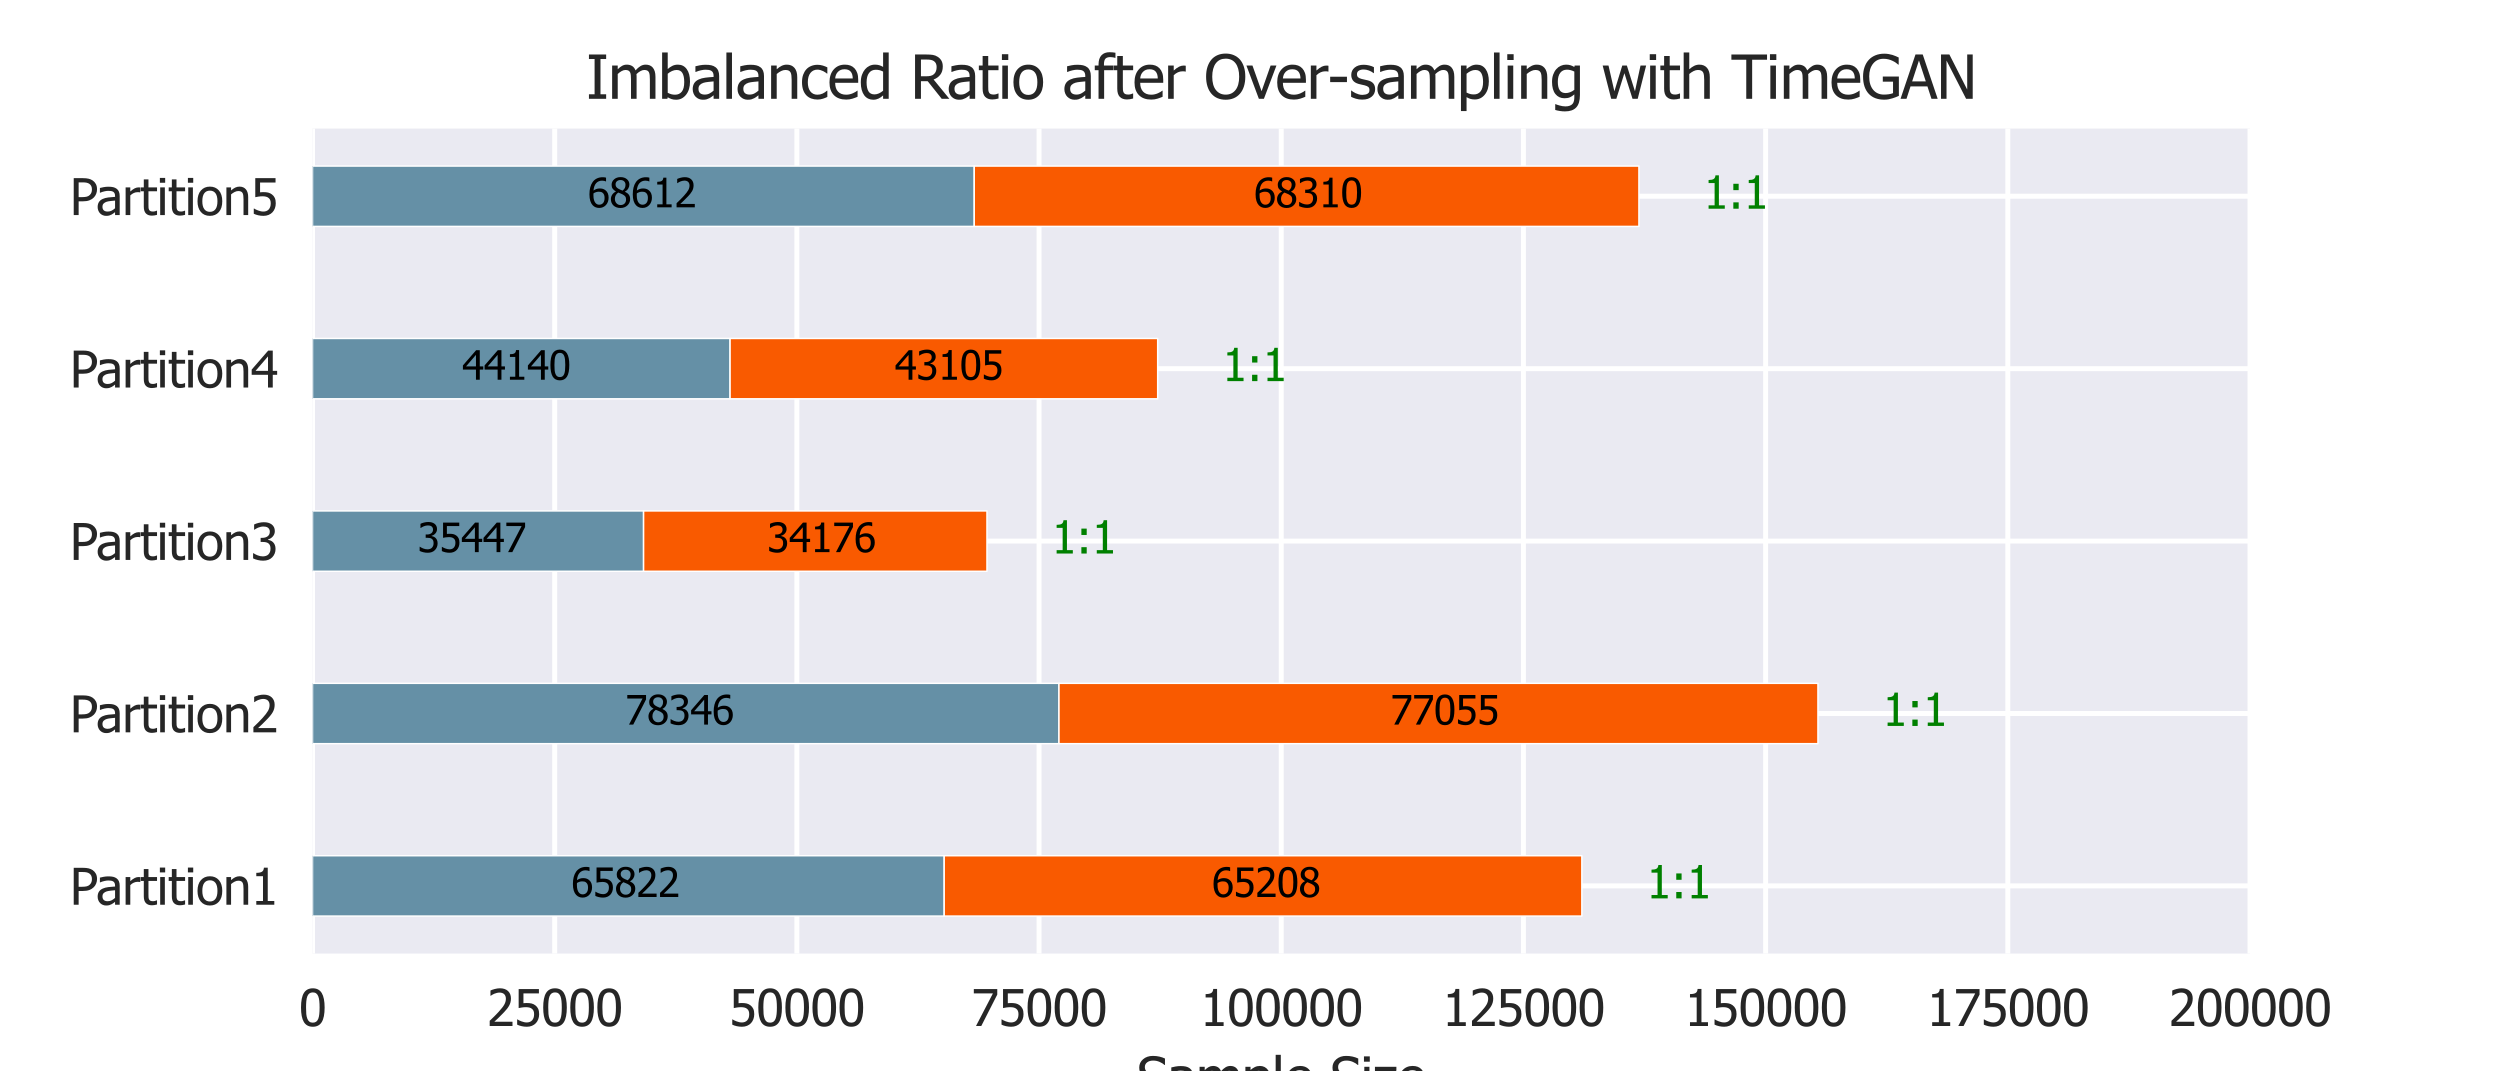 <?xml version="1.0" encoding="utf-8" standalone="no"?>
<!DOCTYPE svg PUBLIC "-//W3C//DTD SVG 1.1//EN"
  "http://www.w3.org/Graphics/SVG/1.1/DTD/svg11.dtd">
<svg xmlns:xlink="http://www.w3.org/1999/xlink" width="504pt" height="216pt" viewBox="0 0 504 216" xmlns="http://www.w3.org/2000/svg" version="1.1">
 <defs>
  <style type="text/css">*{stroke-linejoin: round; stroke-linecap: butt}</style>
 </defs>
 <g id="figure_1">
  <g id="patch_1">
   <path d="M 0 216 
L 504 216 
L 504 0 
L 0 0 
z
" style="fill: #ffffff"/>
  </g>
  <g id="axes_1">
   <g id="patch_2">
    <path d="M 63 192.24 
L 453.6 192.24 
L 453.6 25.92 
L 63 25.92 
z
" style="fill: #eaeaf2"/>
   </g>
   <g id="matplotlib.axis_1">
    <g id="xtick_1">
     <g id="line2d_1">
      <path d="M 63 192.24 
L 63 25.92 
" clip-path="url(#p7efd55608b)" style="fill: none; stroke: #ffffff; stroke-linecap: round"/>
     </g>
     <g id="text_1">
      <!-- 0 -->
      <g style="fill: #262626" transform="translate(60.27 206.838) scale(0.1 -0.1)">
       <defs>
        <path id="Tahoma-30" d="M 3234 2328 
Q 3234 1075 2870 489 
Q 2506 -97 1747 -97 
Q 978 -97 618 500 
Q 259 1097 259 2322 
Q 259 3581 623 4164 
Q 988 4747 1747 4747 
Q 2516 4747 2875 4144 
Q 3234 3541 3234 2328 
z
M 2434 909 
Q 2525 1141 2562 1494 
Q 2600 1847 2600 2328 
Q 2600 2806 2562 3159 
Q 2525 3513 2431 3747 
Q 2338 3984 2173 4107 
Q 2009 4231 1747 4231 
Q 1488 4231 1320 4107 
Q 1153 3984 1056 3741 
Q 963 3503 928 3140 
Q 894 2778 894 2322 
Q 894 1834 923 1506 
Q 953 1178 1053 919 
Q 1144 678 1311 548 
Q 1478 419 1747 419 
Q 2006 419 2173 542 
Q 2341 666 2434 909 
z
" transform="scale(0.016)"/>
       </defs>
       <use xlink:href="#Tahoma-30"/>
      </g>
     </g>
    </g>
    <g id="xtick_2">
     <g id="line2d_2">
      <path d="M 111.825 192.24 
L 111.825 25.92 
" clip-path="url(#p7efd55608b)" style="fill: none; stroke: #ffffff; stroke-linecap: round"/>
     </g>
     <g id="text_2">
      <!-- 25000 -->
      <g style="fill: #262626" transform="translate(98.177 206.838) scale(0.1 -0.1)">
       <defs>
        <path id="Tahoma-32" d="M 3213 0 
L 341 0 
L 341 653 
Q 650 947 925 1215 
Q 1200 1484 1463 1775 
Q 1994 2359 2187 2711 
Q 2381 3063 2381 3438 
Q 2381 3631 2320 3778 
Q 2259 3925 2153 4022 
Q 2044 4116 1900 4162 
Q 1756 4209 1584 4209 
Q 1419 4209 1248 4167 
Q 1078 4125 922 4063 
Q 791 4009 669 3934 
Q 547 3859 472 3806 
L 438 3806 
L 438 4469 
Q 631 4566 976 4658 
Q 1322 4750 1631 4750 
Q 2281 4750 2650 4404 
Q 3019 4059 3019 3469 
Q 3019 3197 2955 2965 
Q 2891 2734 2778 2538 
Q 2663 2334 2500 2134 
Q 2338 1934 2156 1741 
Q 1863 1422 1502 1078 
Q 1141 734 925 534 
L 3213 534 
L 3213 0 
z
" transform="scale(0.016)"/>
        <path id="Tahoma-35" d="M 3159 1481 
Q 3159 1144 3051 856 
Q 2944 569 2750 359 
Q 2553 147 2261 25 
Q 1969 -97 1606 -97 
Q 1272 -97 948 -23 
Q 625 50 388 169 
L 388 828 
L 431 828 
Q 503 775 637 708 
Q 772 641 934 581 
Q 1119 516 1272 480 
Q 1425 444 1616 444 
Q 1803 444 1981 511 
Q 2159 578 2288 728 
Q 2403 866 2464 1050 
Q 2525 1234 2525 1484 
Q 2525 1731 2458 1890 
Q 2391 2050 2263 2153 
Q 2128 2272 1933 2320 
Q 1738 2369 1497 2369 
Q 1244 2369 987 2330 
Q 731 2291 578 2256 
L 578 4653 
L 3131 4653 
L 3131 4106 
L 1181 4106 
L 1181 2869 
Q 1294 2881 1403 2887 
Q 1513 2894 1603 2894 
Q 1959 2894 2206 2834 
Q 2453 2775 2681 2603 
Q 2913 2428 3036 2165 
Q 3159 1903 3159 1481 
z
" transform="scale(0.016)"/>
       </defs>
       <use xlink:href="#Tahoma-32"/>
       <use xlink:href="#Tahoma-35" x="54.59"/>
       <use xlink:href="#Tahoma-30" x="109.18"/>
       <use xlink:href="#Tahoma-30" x="163.77"/>
       <use xlink:href="#Tahoma-30" x="218.359"/>
      </g>
     </g>
    </g>
    <g id="xtick_3">
     <g id="line2d_3">
      <path d="M 160.65 192.24 
L 160.65 25.92 
" clip-path="url(#p7efd55608b)" style="fill: none; stroke: #ffffff; stroke-linecap: round"/>
     </g>
     <g id="text_3">
      <!-- 50000 -->
      <g style="fill: #262626" transform="translate(147.002 206.838) scale(0.1 -0.1)">
       <use xlink:href="#Tahoma-35"/>
       <use xlink:href="#Tahoma-30" x="54.59"/>
       <use xlink:href="#Tahoma-30" x="109.18"/>
       <use xlink:href="#Tahoma-30" x="163.77"/>
       <use xlink:href="#Tahoma-30" x="218.359"/>
      </g>
     </g>
    </g>
    <g id="xtick_4">
     <g id="line2d_4">
      <path d="M 209.475 192.24 
L 209.475 25.92 
" clip-path="url(#p7efd55608b)" style="fill: none; stroke: #ffffff; stroke-linecap: round"/>
     </g>
     <g id="text_4">
      <!-- 75000 -->
      <g style="fill: #262626" transform="translate(195.827 206.838) scale(0.1 -0.1)">
       <defs>
        <path id="Tahoma-37" d="M 3263 3956 
L 1250 0 
L 584 0 
L 2716 4106 
L 309 4106 
L 309 4653 
L 3263 4653 
L 3263 3956 
z
" transform="scale(0.016)"/>
       </defs>
       <use xlink:href="#Tahoma-37"/>
       <use xlink:href="#Tahoma-35" x="54.59"/>
       <use xlink:href="#Tahoma-30" x="109.18"/>
       <use xlink:href="#Tahoma-30" x="163.77"/>
       <use xlink:href="#Tahoma-30" x="218.359"/>
      </g>
     </g>
    </g>
    <g id="xtick_5">
     <g id="line2d_5">
      <path d="M 258.3 192.24 
L 258.3 25.92 
" clip-path="url(#p7efd55608b)" style="fill: none; stroke: #ffffff; stroke-linecap: round"/>
     </g>
     <g id="text_5">
      <!-- 100000 -->
      <g style="fill: #262626" transform="translate(241.922 206.838) scale(0.1 -0.1)">
       <defs>
        <path id="Tahoma-31" d="M 2975 0 
L 706 0 
L 706 475 
L 1550 475 
L 1550 3594 
L 706 3594 
L 706 4019 
Q 1184 4019 1411 4155 
Q 1638 4291 1666 4669 
L 2150 4669 
L 2150 475 
L 2975 475 
L 2975 0 
z
" transform="scale(0.016)"/>
       </defs>
       <use xlink:href="#Tahoma-31"/>
       <use xlink:href="#Tahoma-30" x="54.59"/>
       <use xlink:href="#Tahoma-30" x="109.18"/>
       <use xlink:href="#Tahoma-30" x="163.77"/>
       <use xlink:href="#Tahoma-30" x="218.359"/>
       <use xlink:href="#Tahoma-30" x="272.949"/>
      </g>
     </g>
    </g>
    <g id="xtick_6">
     <g id="line2d_6">
      <path d="M 307.125 192.24 
L 307.125 25.92 
" clip-path="url(#p7efd55608b)" style="fill: none; stroke: #ffffff; stroke-linecap: round"/>
     </g>
     <g id="text_6">
      <!-- 125000 -->
      <g style="fill: #262626" transform="translate(290.747 206.838) scale(0.1 -0.1)">
       <use xlink:href="#Tahoma-31"/>
       <use xlink:href="#Tahoma-32" x="54.59"/>
       <use xlink:href="#Tahoma-35" x="109.18"/>
       <use xlink:href="#Tahoma-30" x="163.77"/>
       <use xlink:href="#Tahoma-30" x="218.359"/>
       <use xlink:href="#Tahoma-30" x="272.949"/>
      </g>
     </g>
    </g>
    <g id="xtick_7">
     <g id="line2d_7">
      <path d="M 355.95 192.24 
L 355.95 25.92 
" clip-path="url(#p7efd55608b)" style="fill: none; stroke: #ffffff; stroke-linecap: round"/>
     </g>
     <g id="text_7">
      <!-- 150000 -->
      <g style="fill: #262626" transform="translate(339.572 206.838) scale(0.1 -0.1)">
       <use xlink:href="#Tahoma-31"/>
       <use xlink:href="#Tahoma-35" x="54.59"/>
       <use xlink:href="#Tahoma-30" x="109.18"/>
       <use xlink:href="#Tahoma-30" x="163.77"/>
       <use xlink:href="#Tahoma-30" x="218.359"/>
       <use xlink:href="#Tahoma-30" x="272.949"/>
      </g>
     </g>
    </g>
    <g id="xtick_8">
     <g id="line2d_8">
      <path d="M 404.775 192.24 
L 404.775 25.92 
" clip-path="url(#p7efd55608b)" style="fill: none; stroke: #ffffff; stroke-linecap: round"/>
     </g>
     <g id="text_8">
      <!-- 175000 -->
      <g style="fill: #262626" transform="translate(388.397 206.838) scale(0.1 -0.1)">
       <use xlink:href="#Tahoma-31"/>
       <use xlink:href="#Tahoma-37" x="54.59"/>
       <use xlink:href="#Tahoma-35" x="109.18"/>
       <use xlink:href="#Tahoma-30" x="163.77"/>
       <use xlink:href="#Tahoma-30" x="218.359"/>
       <use xlink:href="#Tahoma-30" x="272.949"/>
      </g>
     </g>
    </g>
    <g id="xtick_9">
     <g id="line2d_9">
      <path d="M 453.6 192.24 
L 453.6 25.92 
" clip-path="url(#p7efd55608b)" style="fill: none; stroke: #ffffff; stroke-linecap: round"/>
     </g>
     <g id="text_9">
      <!-- 200000 -->
      <g style="fill: #262626" transform="translate(437.222 206.838) scale(0.1 -0.1)">
       <use xlink:href="#Tahoma-32"/>
       <use xlink:href="#Tahoma-30" x="54.59"/>
       <use xlink:href="#Tahoma-30" x="109.18"/>
       <use xlink:href="#Tahoma-30" x="163.77"/>
       <use xlink:href="#Tahoma-30" x="218.359"/>
       <use xlink:href="#Tahoma-30" x="272.949"/>
      </g>
     </g>
    </g>
    <g id="text_10">
     <!-- Sample Size -->
     <g style="fill: #262626" transform="translate(229.184 221.209) scale(0.11 -0.11)">
      <defs>
       <path id="Tahoma-53" d="M 1769 -84 
Q 1263 -84 908 20 
Q 553 125 241 278 
L 241 1053 
L 284 1053 
Q 591 766 978 608 
Q 1366 450 1725 450 
Q 2238 450 2500 664 
Q 2763 878 2763 1228 
Q 2763 1506 2625 1681 
Q 2488 1856 2188 1941 
Q 1972 2003 1794 2043 
Q 1616 2084 1347 2153 
Q 1106 2216 915 2312 
Q 725 2409 578 2566 
Q 434 2719 354 2926 
Q 275 3134 275 3406 
Q 275 3972 715 4355 
Q 1156 4738 1841 4738 
Q 2231 4738 2579 4659 
Q 2928 4581 3225 4438 
L 3225 3697 
L 3178 3697 
Q 2956 3900 2609 4051 
Q 2263 4203 1881 4203 
Q 1450 4203 1184 4001 
Q 919 3800 919 3472 
Q 919 3175 1075 3000 
Q 1231 2825 1528 2744 
Q 1725 2691 2009 2623 
Q 2294 2556 2481 2500 
Q 2963 2353 3184 2056 
Q 3406 1759 3406 1325 
Q 3406 1053 3295 787 
Q 3184 522 2984 338 
Q 2759 134 2476 25 
Q 2194 -84 1769 -84 
z
" transform="scale(0.016)"/>
       <path id="Tahoma-61" d="M 2375 859 
L 2375 1828 
Q 2166 1809 1845 1776 
Q 1525 1744 1328 1684 
Q 1094 1613 941 1464 
Q 788 1316 788 1050 
Q 788 750 956 597 
Q 1125 444 1450 444 
Q 1728 444 1953 564 
Q 2178 684 2375 859 
z
M 2375 372 
Q 2303 319 2183 223 
Q 2063 128 1950 72 
Q 1794 -9 1648 -53 
Q 1503 -97 1241 -97 
Q 1025 -97 831 -15 
Q 638 66 491 213 
Q 350 356 265 567 
Q 181 778 181 1013 
Q 181 1375 334 1629 
Q 488 1884 819 2034 
Q 1113 2169 1513 2220 
Q 1913 2272 2375 2297 
L 2375 2409 
Q 2375 2616 2312 2742 
Q 2250 2869 2138 2938 
Q 2025 3009 1862 3032 
Q 1700 3056 1528 3056 
Q 1325 3056 1050 2995 
Q 775 2934 500 2819 
L 466 2819 
L 466 3416 
Q 628 3463 931 3519 
Q 1234 3575 1531 3575 
Q 1891 3575 2137 3519 
Q 2384 3463 2581 3316 
Q 2772 3172 2865 2944 
Q 2959 2716 2959 2388 
L 2959 0 
L 2375 0 
L 2375 372 
z
" transform="scale(0.016)"/>
       <path id="Tahoma-6d" d="M 4388 0 
L 4388 2019 
Q 4388 2259 4369 2464 
Q 4350 2669 4291 2784 
Q 4228 2909 4112 2968 
Q 3997 3028 3800 3028 
Q 3619 3028 3411 2917 
Q 3203 2806 2981 2597 
Q 2984 2544 2989 2470 
Q 2994 2397 2994 2297 
L 2994 0 
L 2406 0 
L 2406 2019 
Q 2406 2259 2387 2464 
Q 2369 2669 2309 2784 
Q 2247 2909 2131 2968 
Q 2016 3028 1819 3028 
Q 1628 3028 1418 2909 
Q 1209 2791 1013 2606 
L 1013 0 
L 425 0 
L 425 3491 
L 1013 3491 
L 1013 3103 
Q 1244 3334 1470 3461 
Q 1697 3588 1969 3588 
Q 2278 3588 2517 3447 
Q 2756 3306 2881 2984 
Q 3147 3281 3400 3434 
Q 3653 3588 3950 3588 
Q 4175 3588 4359 3517 
Q 4544 3447 4681 3291 
Q 4822 3131 4898 2893 
Q 4975 2656 4975 2297 
L 4975 0 
L 4388 0 
z
" transform="scale(0.016)"/>
       <path id="Tahoma-70" d="M 3353 1838 
Q 3353 966 2936 448 
Q 2519 -69 1881 -69 
Q 1622 -69 1422 -9 
Q 1222 50 1013 175 
L 1013 -1288 
L 425 -1288 
L 425 3491 
L 1013 3491 
L 1013 3125 
Q 1231 3322 1498 3455 
Q 1766 3588 2081 3588 
Q 2681 3588 3017 3113 
Q 3353 2638 3353 1838 
z
M 2747 1772 
Q 2747 2369 2556 2698 
Q 2366 3028 1938 3028 
Q 1688 3028 1455 2917 
Q 1222 2806 1013 2631 
L 1013 653 
Q 1244 541 1408 500 
Q 1572 459 1784 459 
Q 2241 459 2494 793 
Q 2747 1128 2747 1772 
z
" transform="scale(0.016)"/>
       <path id="Tahoma-6c" d="M 1025 0 
L 438 0 
L 438 4863 
L 1025 4863 
L 1025 0 
z
" transform="scale(0.016)"/>
       <path id="Tahoma-65" d="M 1941 -81 
Q 1106 -81 645 389 
Q 184 859 184 1725 
Q 184 2578 631 3083 
Q 1078 3588 1800 3588 
Q 2125 3588 2375 3494 
Q 2625 3400 2813 3200 
Q 3000 3000 3100 2711 
Q 3200 2422 3200 2003 
L 3200 1684 
L 781 1684 
Q 781 1075 1087 753 
Q 1394 431 1934 431 
Q 2128 431 2314 475 
Q 2500 519 2650 588 
Q 2809 659 2918 726 
Q 3028 794 3100 853 
L 3134 853 
L 3134 213 
Q 3031 172 2878 111 
Q 2725 50 2603 16 
Q 2431 -31 2292 -56 
Q 2153 -81 1941 -81 
z
M 2628 2134 
Q 2622 2372 2572 2544 
Q 2522 2716 2428 2834 
Q 2325 2966 2164 3034 
Q 2003 3103 1766 3103 
Q 1531 3103 1367 3033 
Q 1203 2963 1069 2828 
Q 938 2691 869 2523 
Q 800 2356 781 2134 
L 2628 2134 
z
" transform="scale(0.016)"/>
       <path id="Tahoma-20" transform="scale(0.016)"/>
       <path id="Tahoma-69" d="M 1025 0 
L 438 0 
L 438 3491 
L 1025 3491 
L 1025 0 
z
M 1066 4075 
L 397 4075 
L 397 4684 
L 1066 4684 
L 1066 4075 
z
" transform="scale(0.016)"/>
       <path id="Tahoma-7a" d="M 2719 0 
L 153 0 
L 153 434 
L 1978 3006 
L 228 3006 
L 228 3491 
L 2684 3491 
L 2684 3072 
L 850 491 
L 2719 491 
L 2719 0 
z
" transform="scale(0.016)"/>
      </defs>
      <use xlink:href="#Tahoma-53"/>
      <use xlink:href="#Tahoma-61" x="55.713"/>
      <use xlink:href="#Tahoma-6d" x="108.203"/>
      <use xlink:href="#Tahoma-70" x="192.188"/>
      <use xlink:href="#Tahoma-6c" x="247.461"/>
      <use xlink:href="#Tahoma-65" x="270.312"/>
      <use xlink:href="#Tahoma-20" x="322.949"/>
      <use xlink:href="#Tahoma-53" x="354.199"/>
      <use xlink:href="#Tahoma-69" x="409.912"/>
      <use xlink:href="#Tahoma-7a" x="432.764"/>
      <use xlink:href="#Tahoma-65" x="476.697"/>
     </g>
    </g>
   </g>
   <g id="matplotlib.axis_2">
    <g id="ytick_1">
     <g id="line2d_10">
      <path d="M 63 178.597 
L 453.6 178.597 
" clip-path="url(#p7efd55608b)" style="fill: none; stroke: #ffffff; stroke-linecap: round"/>
     </g>
     <g id="text_11">
      <!-- Partition1 -->
      <g style="fill: #262626" transform="translate(14.108 182.396) scale(0.1 -0.1)">
       <defs>
        <path id="Tahoma-50" d="M 3409 3250 
Q 3409 2947 3301 2676 
Q 3194 2406 3003 2216 
Q 2763 1978 2438 1856 
Q 2113 1734 1616 1734 
L 1091 1734 
L 1091 0 
L 472 0 
L 472 4653 
L 1641 4653 
Q 2053 4653 2343 4584 
Q 2634 4516 2856 4363 
Q 3116 4184 3262 3911 
Q 3409 3638 3409 3250 
z
M 2766 3234 
Q 2766 3475 2683 3653 
Q 2600 3831 2431 3944 
Q 2284 4041 2089 4081 
Q 1894 4122 1603 4122 
L 1091 4122 
L 1091 2263 
L 1513 2263 
Q 1888 2263 2119 2323 
Q 2350 2384 2503 2541 
Q 2641 2681 2703 2847 
Q 2766 3013 2766 3234 
z
" transform="scale(0.016)"/>
        <path id="Tahoma-72" d="M 2275 2859 
L 2244 2859 
Q 2178 2878 2104 2883 
Q 2031 2888 1928 2888 
Q 1691 2888 1456 2784 
Q 1222 2681 1013 2478 
L 1013 0 
L 425 0 
L 425 3491 
L 1013 3491 
L 1013 2972 
Q 1334 3256 1573 3373 
Q 1813 3491 2038 3491 
Q 2128 3491 2173 3486 
Q 2219 3481 2275 3472 
L 2275 2859 
z
" transform="scale(0.016)"/>
        <path id="Tahoma-74" d="M 1481 -69 
Q 1000 -69 731 204 
Q 463 478 463 1069 
L 463 3003 
L 66 3003 
L 66 3491 
L 463 3491 
L 463 4494 
L 1050 4494 
L 1050 3491 
L 2131 3491 
L 2131 3003 
L 1050 3003 
L 1050 1344 
Q 1050 1078 1059 934 
Q 1069 791 1131 666 
Q 1184 556 1303 501 
Q 1422 447 1625 447 
Q 1769 447 1903 489 
Q 2038 531 2097 559 
L 2131 559 
L 2131 31 
Q 1966 -16 1795 -42 
Q 1625 -69 1481 -69 
z
" transform="scale(0.016)"/>
        <path id="Tahoma-6f" d="M 3297 1744 
Q 3297 863 2872 383 
Q 2447 -97 1741 -97 
Q 1013 -97 595 398 
Q 178 894 178 1744 
Q 178 2619 608 3103 
Q 1038 3588 1741 3588 
Q 2447 3588 2872 3105 
Q 3297 2622 3297 1744 
z
M 2691 1744 
Q 2691 2422 2444 2751 
Q 2197 3081 1741 3081 
Q 1281 3081 1032 2751 
Q 784 2422 784 1744 
Q 784 1088 1032 748 
Q 1281 409 1741 409 
Q 2194 409 2442 742 
Q 2691 1075 2691 1744 
z
" transform="scale(0.016)"/>
        <path id="Tahoma-6e" d="M 3169 0 
L 2581 0 
L 2581 1988 
Q 2581 2228 2557 2436 
Q 2534 2644 2469 2769 
Q 2397 2900 2269 2964 
Q 2141 3028 1919 3028 
Q 1700 3028 1467 2911 
Q 1234 2794 1013 2606 
L 1013 0 
L 425 0 
L 425 3491 
L 1013 3491 
L 1013 3103 
Q 1275 3338 1531 3463 
Q 1788 3588 2072 3588 
Q 2588 3588 2878 3248 
Q 3169 2909 3169 2266 
L 3169 0 
z
" transform="scale(0.016)"/>
       </defs>
       <use xlink:href="#Tahoma-50"/>
       <use xlink:href="#Tahoma-61" x="52.877"/>
       <use xlink:href="#Tahoma-72" x="105.367"/>
       <use xlink:href="#Tahoma-74" x="141.402"/>
       <use xlink:href="#Tahoma-69" x="174.85"/>
       <use xlink:href="#Tahoma-74" x="197.951"/>
       <use xlink:href="#Tahoma-69" x="231.398"/>
       <use xlink:href="#Tahoma-6f" x="254.25"/>
       <use xlink:href="#Tahoma-6e" x="308.547"/>
       <use xlink:href="#Tahoma-31" x="364.309"/>
      </g>
     </g>
    </g>
    <g id="ytick_2">
     <g id="line2d_11">
      <path d="M 63 143.839 
L 453.6 143.839 
" clip-path="url(#p7efd55608b)" style="fill: none; stroke: #ffffff; stroke-linecap: round"/>
     </g>
     <g id="text_12">
      <!-- Partition2 -->
      <g style="fill: #262626" transform="translate(14.108 147.638) scale(0.1 -0.1)">
       <use xlink:href="#Tahoma-50"/>
       <use xlink:href="#Tahoma-61" x="52.877"/>
       <use xlink:href="#Tahoma-72" x="105.367"/>
       <use xlink:href="#Tahoma-74" x="141.402"/>
       <use xlink:href="#Tahoma-69" x="174.85"/>
       <use xlink:href="#Tahoma-74" x="197.951"/>
       <use xlink:href="#Tahoma-69" x="231.398"/>
       <use xlink:href="#Tahoma-6f" x="254.25"/>
       <use xlink:href="#Tahoma-6e" x="308.547"/>
       <use xlink:href="#Tahoma-32" x="364.309"/>
      </g>
     </g>
    </g>
    <g id="ytick_3">
     <g id="line2d_12">
      <path d="M 63 109.08 
L 453.6 109.08 
" clip-path="url(#p7efd55608b)" style="fill: none; stroke: #ffffff; stroke-linecap: round"/>
     </g>
     <g id="text_13">
      <!-- Partition3 -->
      <g style="fill: #262626" transform="translate(14.108 112.879) scale(0.1 -0.1)">
       <defs>
        <path id="Tahoma-33" d="M 1597 4209 
Q 1428 4209 1259 4168 
Q 1091 4128 928 4063 
Q 778 4000 667 3931 
Q 556 3863 469 3803 
L 431 3803 
L 431 4463 
Q 634 4572 982 4661 
Q 1331 4750 1647 4750 
Q 1963 4750 2198 4686 
Q 2434 4622 2625 4488 
Q 2831 4338 2936 4125 
Q 3041 3913 3041 3628 
Q 3041 3244 2787 2953 
Q 2534 2663 2181 2584 
L 2181 2541 
Q 2328 2513 2495 2444 
Q 2663 2375 2806 2241 
Q 2950 2106 3040 1895 
Q 3131 1684 3131 1381 
Q 3131 1066 3023 802 
Q 2916 538 2719 334 
Q 2516 122 2228 12 
Q 1941 -97 1575 -97 
Q 1225 -97 881 -12 
Q 538 72 303 191 
L 303 850 
L 347 850 
Q 544 706 875 575 
Q 1206 444 1538 444 
Q 1728 444 1920 505 
Q 2113 566 2241 703 
Q 2366 841 2431 1006 
Q 2497 1172 2497 1425 
Q 2497 1678 2423 1840 
Q 2350 2003 2219 2097 
Q 2088 2191 1908 2227 
Q 1728 2263 1519 2263 
L 1253 2263 
L 1253 2781 
L 1459 2781 
Q 1881 2781 2145 2981 
Q 2409 3181 2409 3563 
Q 2409 3738 2340 3864 
Q 2272 3991 2166 4066 
Q 2047 4147 1903 4178 
Q 1759 4209 1597 4209 
z
" transform="scale(0.016)"/>
       </defs>
       <use xlink:href="#Tahoma-50"/>
       <use xlink:href="#Tahoma-61" x="52.877"/>
       <use xlink:href="#Tahoma-72" x="105.367"/>
       <use xlink:href="#Tahoma-74" x="141.402"/>
       <use xlink:href="#Tahoma-69" x="174.85"/>
       <use xlink:href="#Tahoma-74" x="197.951"/>
       <use xlink:href="#Tahoma-69" x="231.398"/>
       <use xlink:href="#Tahoma-6f" x="254.25"/>
       <use xlink:href="#Tahoma-6e" x="308.547"/>
       <use xlink:href="#Tahoma-33" x="364.309"/>
      </g>
     </g>
    </g>
    <g id="ytick_4">
     <g id="line2d_13">
      <path d="M 63 74.321 
L 453.6 74.321 
" clip-path="url(#p7efd55608b)" style="fill: none; stroke: #ffffff; stroke-linecap: round"/>
     </g>
     <g id="text_14">
      <!-- Partition4 -->
      <g style="fill: #262626" transform="translate(14.108 78.121) scale(0.1 -0.1)">
       <defs>
        <path id="Tahoma-34" d="M 3334 1600 
L 2781 1600 
L 2781 0 
L 2181 0 
L 2181 1600 
L 125 1600 
L 125 2256 
L 2206 4653 
L 2781 4653 
L 2781 2100 
L 3334 2100 
L 3334 1600 
z
M 2181 2100 
L 2181 3919 
L 613 2100 
L 2181 2100 
z
" transform="scale(0.016)"/>
       </defs>
       <use xlink:href="#Tahoma-50"/>
       <use xlink:href="#Tahoma-61" x="52.877"/>
       <use xlink:href="#Tahoma-72" x="105.367"/>
       <use xlink:href="#Tahoma-74" x="141.402"/>
       <use xlink:href="#Tahoma-69" x="174.85"/>
       <use xlink:href="#Tahoma-74" x="197.951"/>
       <use xlink:href="#Tahoma-69" x="231.398"/>
       <use xlink:href="#Tahoma-6f" x="254.25"/>
       <use xlink:href="#Tahoma-6e" x="308.547"/>
       <use xlink:href="#Tahoma-34" x="364.309"/>
      </g>
     </g>
    </g>
    <g id="ytick_5">
     <g id="line2d_14">
      <path d="M 63 39.563 
L 453.6 39.563 
" clip-path="url(#p7efd55608b)" style="fill: none; stroke: #ffffff; stroke-linecap: round"/>
     </g>
     <g id="text_15">
      <!-- Partition5 -->
      <g style="fill: #262626" transform="translate(14.108 43.362) scale(0.1 -0.1)">
       <use xlink:href="#Tahoma-50"/>
       <use xlink:href="#Tahoma-61" x="52.877"/>
       <use xlink:href="#Tahoma-72" x="105.367"/>
       <use xlink:href="#Tahoma-74" x="141.402"/>
       <use xlink:href="#Tahoma-69" x="174.85"/>
       <use xlink:href="#Tahoma-74" x="197.951"/>
       <use xlink:href="#Tahoma-69" x="231.398"/>
       <use xlink:href="#Tahoma-6f" x="254.25"/>
       <use xlink:href="#Tahoma-6e" x="308.547"/>
       <use xlink:href="#Tahoma-35" x="364.309"/>
      </g>
     </g>
    </g>
   </g>
   <g id="patch_3">
    <path d="M 63 184.68 
L 190.351 184.68 
L 190.351 172.514 
L 63 172.514 
z
" clip-path="url(#p7efd55608b)" style="fill: #6590a6; stroke: #ffffff; stroke-width: 0.3; stroke-linejoin: miter"/>
   </g>
   <g id="patch_4">
    <path d="M 63 149.921 
L 213.488 149.921 
L 213.488 137.756 
L 63 137.756 
z
" clip-path="url(#p7efd55608b)" style="fill: #6590a6; stroke: #ffffff; stroke-width: 0.3; stroke-linejoin: miter"/>
   </g>
   <g id="patch_5">
    <path d="M 63 115.163 
L 129.746 115.163 
L 129.746 102.997 
L 63 102.997 
z
" clip-path="url(#p7efd55608b)" style="fill: #6590a6; stroke: #ffffff; stroke-width: 0.3; stroke-linejoin: miter"/>
   </g>
   <g id="patch_6">
    <path d="M 63 80.404 
L 147.184 80.404 
L 147.184 68.239 
L 63 68.239 
z
" clip-path="url(#p7efd55608b)" style="fill: #6590a6; stroke: #ffffff; stroke-width: 0.3; stroke-linejoin: miter"/>
   </g>
   <g id="patch_7">
    <path d="M 63 45.646 
L 196.409 45.646 
L 196.409 33.48 
L 63 33.48 
z
" clip-path="url(#p7efd55608b)" style="fill: #6590a6; stroke: #ffffff; stroke-width: 0.3; stroke-linejoin: miter"/>
   </g>
   <g id="patch_8">
    <path d="M 190.351 184.68 
L 318.902 184.68 
L 318.902 172.514 
L 190.351 172.514 
z
" clip-path="url(#p7efd55608b)" style="fill: #f95a00; stroke: #ffffff; stroke-width: 0.3; stroke-linejoin: miter"/>
   </g>
   <g id="patch_9">
    <path d="M 213.488 149.921 
L 366.498 149.921 
L 366.498 137.756 
L 213.488 137.756 
z
" clip-path="url(#p7efd55608b)" style="fill: #f95a00; stroke: #ffffff; stroke-width: 0.3; stroke-linejoin: miter"/>
   </g>
   <g id="patch_10">
    <path d="M 129.746 115.163 
L 198.974 115.163 
L 198.974 102.997 
L 129.746 102.997 
z
" clip-path="url(#p7efd55608b)" style="fill: #f95a00; stroke: #ffffff; stroke-width: 0.3; stroke-linejoin: miter"/>
   </g>
   <g id="patch_11">
    <path d="M 147.184 80.404 
L 233.389 80.404 
L 233.389 68.239 
L 147.184 68.239 
z
" clip-path="url(#p7efd55608b)" style="fill: #f95a00; stroke: #ffffff; stroke-width: 0.3; stroke-linejoin: miter"/>
   </g>
   <g id="patch_12">
    <path d="M 196.409 45.646 
L 330.409 45.646 
L 330.409 33.48 
L 196.409 33.48 
z
" clip-path="url(#p7efd55608b)" style="fill: #f95a00; stroke: #ffffff; stroke-width: 0.3; stroke-linejoin: miter"/>
   </g>
   <g id="patch_13">
    <path d="M 63 192.24 
L 63 25.92 
" style="fill: none"/>
   </g>
   <g id="patch_14">
    <path d="M 453.6 192.24 
L 453.6 25.92 
" style="fill: none"/>
   </g>
   <g id="patch_15">
    <path d="M 63 192.24 
L 453.6 192.24 
" style="fill: none"/>
   </g>
   <g id="patch_16">
    <path d="M 63 25.92 
L 453.6 25.92 
" style="fill: none"/>
   </g>
   <g id="text_16">
    <!-- 1:1 -->
    <g style="fill: #008000" transform="translate(331.927 181.111) scale(0.09 -0.09)">
     <defs>
      <path id="Tahoma-3a" d="M 1506 2600 
L 759 2600 
L 759 3491 
L 1506 3491 
L 1506 2600 
z
M 1506 0 
L 759 0 
L 759 891 
L 1506 891 
L 1506 0 
z
" transform="scale(0.016)"/>
     </defs>
     <use xlink:href="#Tahoma-31"/>
     <use xlink:href="#Tahoma-3a" x="54.59"/>
     <use xlink:href="#Tahoma-31" x="89.941"/>
    </g>
   </g>
   <g id="text_17">
    <!-- 1:1 -->
    <g style="fill: #008000" transform="translate(379.524 146.352) scale(0.09 -0.09)">
     <use xlink:href="#Tahoma-31"/>
     <use xlink:href="#Tahoma-3a" x="54.59"/>
     <use xlink:href="#Tahoma-31" x="89.941"/>
    </g>
   </g>
   <g id="text_18">
    <!-- 1:1 -->
    <g style="fill: #008000" transform="translate(211.999 111.594) scale(0.09 -0.09)">
     <use xlink:href="#Tahoma-31"/>
     <use xlink:href="#Tahoma-3a" x="54.59"/>
     <use xlink:href="#Tahoma-31" x="89.941"/>
    </g>
   </g>
   <g id="text_19">
    <!-- 1:1 -->
    <g style="fill: #008000" transform="translate(246.415 76.835) scale(0.09 -0.09)">
     <use xlink:href="#Tahoma-31"/>
     <use xlink:href="#Tahoma-3a" x="54.59"/>
     <use xlink:href="#Tahoma-31" x="89.941"/>
    </g>
   </g>
   <g id="text_20">
    <!-- 1:1 -->
    <g style="fill: #008000" transform="translate(343.434 42.076) scale(0.09 -0.09)">
     <use xlink:href="#Tahoma-31"/>
     <use xlink:href="#Tahoma-3a" x="54.59"/>
     <use xlink:href="#Tahoma-31" x="89.941"/>
    </g>
   </g>
   <g id="text_21">
    <!-- 65208 -->
    <g transform="translate(244.307 180.832) scale(0.08 -0.08)">
     <defs>
      <path id="Tahoma-36" d="M 3284 1509 
Q 3284 1150 3165 847 
Q 3047 544 2847 341 
Q 2638 125 2378 14 
Q 2119 -97 1806 -97 
Q 1491 -97 1233 9 
Q 975 116 778 325 
Q 538 578 402 1001 
Q 266 1425 266 2044 
Q 266 2650 391 3139 
Q 516 3628 775 3991 
Q 1028 4344 1428 4542 
Q 1828 4741 2353 4741 
Q 2509 4741 2643 4725 
Q 2778 4709 2881 4675 
L 2881 4078 
L 2853 4078 
Q 2769 4125 2609 4164 
Q 2450 4203 2269 4203 
Q 1688 4203 1330 3811 
Q 972 3419 906 2647 
Q 1128 2803 1362 2887 
Q 1597 2972 1875 2972 
Q 2147 2972 2351 2917 
Q 2556 2863 2778 2697 
Q 3034 2503 3159 2206 
Q 3284 1909 3284 1509 
z
M 2650 1484 
Q 2650 1772 2575 1965 
Q 2500 2159 2331 2297 
Q 2209 2397 2054 2428 
Q 1900 2459 1738 2459 
Q 1519 2459 1312 2393 
Q 1106 2328 906 2203 
Q 900 2134 897 2070 
Q 894 2006 894 1909 
Q 894 1425 989 1128 
Q 1084 831 1225 678 
Q 1359 531 1501 472 
Q 1644 413 1809 413 
Q 2184 413 2417 681 
Q 2650 950 2650 1484 
z
" transform="scale(0.016)"/>
      <path id="Tahoma-38" d="M 2534 3569 
Q 2534 3881 2325 4090 
Q 2116 4300 1744 4300 
Q 1403 4300 1186 4112 
Q 969 3925 969 3606 
Q 969 3375 1080 3215 
Q 1191 3056 1413 2928 
Q 1509 2875 1707 2781 
Q 1906 2688 2069 2634 
Q 2341 2844 2437 3064 
Q 2534 3284 2534 3569 
z
M 2622 1238 
Q 2622 1525 2509 1694 
Q 2397 1863 2075 2038 
Q 1969 2097 1792 2165 
Q 1616 2234 1394 2328 
Q 1134 2156 996 1904 
Q 859 1653 859 1331 
Q 859 909 1114 634 
Q 1369 359 1753 359 
Q 2147 359 2384 595 
Q 2622 831 2622 1238 
z
M 1747 -106 
Q 1400 -106 1115 -3 
Q 831 100 631 294 
Q 434 481 332 739 
Q 231 997 231 1284 
Q 231 1663 432 1980 
Q 634 2297 1019 2484 
L 1019 2503 
Q 675 2703 509 2940 
Q 344 3178 344 3534 
Q 344 4059 741 4409 
Q 1138 4759 1747 4759 
Q 2381 4759 2764 4426 
Q 3147 4094 3147 3575 
Q 3147 3263 2964 2956 
Q 2781 2650 2438 2478 
L 2438 2459 
Q 2844 2269 3053 1997 
Q 3263 1725 3263 1297 
Q 3263 700 2830 297 
Q 2397 -106 1747 -106 
z
" transform="scale(0.016)"/>
     </defs>
     <use xlink:href="#Tahoma-36"/>
     <use xlink:href="#Tahoma-35" x="54.59"/>
     <use xlink:href="#Tahoma-32" x="109.18"/>
     <use xlink:href="#Tahoma-30" x="163.77"/>
     <use xlink:href="#Tahoma-38" x="218.359"/>
    </g>
   </g>
   <g id="text_22">
    <!-- 77055 -->
    <g transform="translate(280.335 146.073) scale(0.08 -0.08)">
     <use xlink:href="#Tahoma-37"/>
     <use xlink:href="#Tahoma-37" x="54.59"/>
     <use xlink:href="#Tahoma-30" x="109.18"/>
     <use xlink:href="#Tahoma-35" x="163.77"/>
     <use xlink:href="#Tahoma-35" x="218.359"/>
    </g>
   </g>
   <g id="text_23">
    <!-- 34176 -->
    <g transform="translate(154.682 111.314) scale(0.08 -0.08)">
     <use xlink:href="#Tahoma-33"/>
     <use xlink:href="#Tahoma-34" x="54.59"/>
     <use xlink:href="#Tahoma-31" x="109.18"/>
     <use xlink:href="#Tahoma-37" x="163.77"/>
     <use xlink:href="#Tahoma-36" x="218.359"/>
    </g>
   </g>
   <g id="text_24">
    <!-- 43105 -->
    <g transform="translate(180.379 76.556) scale(0.08 -0.08)">
     <use xlink:href="#Tahoma-34"/>
     <use xlink:href="#Tahoma-33" x="54.59"/>
     <use xlink:href="#Tahoma-31" x="109.18"/>
     <use xlink:href="#Tahoma-30" x="163.77"/>
     <use xlink:href="#Tahoma-35" x="218.359"/>
    </g>
   </g>
   <g id="text_25">
    <!-- 68310 -->
    <g transform="translate(252.785 41.797) scale(0.08 -0.08)">
     <use xlink:href="#Tahoma-36"/>
     <use xlink:href="#Tahoma-38" x="54.59"/>
     <use xlink:href="#Tahoma-33" x="109.18"/>
     <use xlink:href="#Tahoma-31" x="163.77"/>
     <use xlink:href="#Tahoma-30" x="218.359"/>
    </g>
   </g>
   <g id="text_26">
    <!-- 65822 -->
    <g transform="translate(115.157 180.832) scale(0.08 -0.08)">
     <use xlink:href="#Tahoma-36"/>
     <use xlink:href="#Tahoma-35" x="54.59"/>
     <use xlink:href="#Tahoma-38" x="109.18"/>
     <use xlink:href="#Tahoma-32" x="163.77"/>
     <use xlink:href="#Tahoma-32" x="218.359"/>
    </g>
   </g>
   <g id="text_27">
    <!-- 78346 -->
    <g transform="translate(126.065 146.073) scale(0.08 -0.08)">
     <use xlink:href="#Tahoma-37"/>
     <use xlink:href="#Tahoma-38" x="54.59"/>
     <use xlink:href="#Tahoma-33" x="109.18"/>
     <use xlink:href="#Tahoma-34" x="163.77"/>
     <use xlink:href="#Tahoma-36" x="218.359"/>
    </g>
   </g>
   <g id="text_28">
    <!-- 35447 -->
    <g transform="translate(84.213 111.314) scale(0.08 -0.08)">
     <use xlink:href="#Tahoma-33"/>
     <use xlink:href="#Tahoma-35" x="54.59"/>
     <use xlink:href="#Tahoma-34" x="109.18"/>
     <use xlink:href="#Tahoma-34" x="163.77"/>
     <use xlink:href="#Tahoma-37" x="218.359"/>
    </g>
   </g>
   <g id="text_29">
    <!-- 44140 -->
    <g transform="translate(93.163 76.556) scale(0.08 -0.08)">
     <use xlink:href="#Tahoma-34"/>
     <use xlink:href="#Tahoma-34" x="54.59"/>
     <use xlink:href="#Tahoma-31" x="109.18"/>
     <use xlink:href="#Tahoma-34" x="163.77"/>
     <use xlink:href="#Tahoma-30" x="218.359"/>
    </g>
   </g>
   <g id="text_30">
    <!-- 68612 -->
    <g transform="translate(118.491 41.797) scale(0.08 -0.08)">
     <use xlink:href="#Tahoma-36"/>
     <use xlink:href="#Tahoma-38" x="54.59"/>
     <use xlink:href="#Tahoma-36" x="109.18"/>
     <use xlink:href="#Tahoma-31" x="163.77"/>
     <use xlink:href="#Tahoma-32" x="218.359"/>
    </g>
   </g>
   <g id="text_31">
    <!-- Imbalanced Ratio after Over-sampling with TimeGAN -->
    <g style="fill: #262626" transform="translate(118.173 19.92) scale(0.12 -0.12)">
     <defs>
      <path id="Tahoma-49" d="M 2097 0 
L 291 0 
L 291 475 
L 884 475 
L 884 4178 
L 291 4178 
L 291 4653 
L 2097 4653 
L 2097 4178 
L 1503 4178 
L 1503 475 
L 2097 475 
L 2097 0 
z
" transform="scale(0.016)"/>
      <path id="Tahoma-62" d="M 2747 1756 
Q 2747 2381 2556 2704 
Q 2366 3028 1944 3028 
Q 1703 3028 1458 2915 
Q 1213 2803 1013 2631 
L 1013 631 
Q 1234 522 1406 476 
Q 1578 431 1784 431 
Q 2234 431 2490 750 
Q 2747 1069 2747 1756 
z
M 3353 1803 
Q 3353 947 2937 425 
Q 2522 -97 1897 -97 
Q 1613 -97 1411 -26 
Q 1209 44 1013 163 
L 975 0 
L 425 0 
L 425 4863 
L 1013 4863 
L 1013 3125 
Q 1234 3325 1493 3456 
Q 1753 3588 2081 3588 
Q 2672 3588 3012 3114 
Q 3353 2641 3353 1803 
z
" transform="scale(0.016)"/>
      <path id="Tahoma-63" d="M 1813 -78 
Q 1453 -78 1153 33 
Q 853 144 638 369 
Q 422 594 303 936 
Q 184 1278 184 1741 
Q 184 2200 307 2534 
Q 431 2869 638 3097 
Q 844 3325 1151 3448 
Q 1459 3572 1813 3572 
Q 2100 3572 2367 3490 
Q 2634 3409 2844 3303 
L 2844 2644 
L 2809 2644 
Q 2747 2697 2648 2765 
Q 2550 2834 2409 2906 
Q 2288 2969 2122 3016 
Q 1956 3063 1803 3063 
Q 1347 3063 1070 2717 
Q 794 2372 794 1741 
Q 794 1122 1061 776 
Q 1328 431 1803 431 
Q 2091 431 2350 550 
Q 2609 669 2809 856 
L 2844 856 
L 2844 197 
Q 2756 156 2625 98 
Q 2494 41 2388 13 
Q 2238 -31 2119 -54 
Q 2000 -78 1813 -78 
z
" transform="scale(0.016)"/>
      <path id="Tahoma-64" d="M 3113 0 
L 2525 0 
L 2525 356 
Q 2388 241 2288 166 
Q 2188 91 2053 28 
Q 1928 -31 1793 -64 
Q 1659 -97 1481 -97 
Q 1197 -97 955 22 
Q 713 141 544 369 
Q 372 600 278 939 
Q 184 1278 184 1719 
Q 184 2178 303 2514 
Q 422 2850 631 3100 
Q 822 3328 1092 3458 
Q 1363 3588 1659 3588 
Q 1922 3588 2115 3530 
Q 2309 3472 2525 3350 
L 2525 4863 
L 3113 4863 
L 3113 0 
z
M 2525 850 
L 2525 2863 
Q 2306 2969 2132 3009 
Q 1959 3050 1756 3050 
Q 1303 3050 1047 2711 
Q 791 2372 791 1731 
Q 791 1116 987 789 
Q 1184 463 1619 463 
Q 1850 463 2084 567 
Q 2319 672 2525 850 
z
" transform="scale(0.016)"/>
      <path id="Tahoma-52" d="M 4075 0 
L 3272 0 
L 1797 1850 
L 1091 1850 
L 1091 0 
L 472 0 
L 472 4653 
L 1672 4653 
Q 2072 4653 2342 4609 
Q 2613 4566 2856 4406 
Q 3100 4250 3242 4003 
Q 3384 3756 3384 3391 
Q 3384 2878 3125 2534 
Q 2866 2191 2419 2025 
L 4075 0 
z
M 2738 3344 
Q 2738 3547 2666 3705 
Q 2594 3863 2444 3963 
Q 2313 4050 2138 4086 
Q 1963 4122 1703 4122 
L 1091 4122 
L 1091 2366 
L 1634 2366 
Q 1900 2366 2112 2412 
Q 2325 2459 2475 2606 
Q 2609 2738 2673 2919 
Q 2738 3100 2738 3344 
z
" transform="scale(0.016)"/>
      <path id="Tahoma-66" d="M 2263 4300 
L 2231 4300 
Q 2153 4328 2006 4354 
Q 1859 4381 1744 4381 
Q 1372 4381 1214 4214 
Q 1056 4047 1056 3609 
L 1056 3491 
L 2028 3491 
L 2028 3003 
L 1075 3003 
L 1075 0 
L 488 0 
L 488 3003 
L 91 3003 
L 91 3491 
L 488 3491 
L 488 3606 
Q 488 4238 791 4566 
Q 1094 4894 1659 4894 
Q 1822 4894 1978 4876 
Q 2134 4859 2263 4838 
L 2263 4300 
z
" transform="scale(0.016)"/>
      <path id="Tahoma-4f" d="M 3763 4119 
Q 4028 3813 4175 3359 
Q 4322 2906 4322 2325 
Q 4322 1759 4178 1303 
Q 4034 847 3763 538 
Q 3478 213 3098 58 
Q 2719 -97 2263 -97 
Q 1791 -97 1412 62 
Q 1034 222 763 538 
Q 494 847 350 1300 
Q 206 1753 206 2325 
Q 206 2913 351 3356 
Q 497 3800 766 4119 
Q 1034 4428 1414 4589 
Q 1794 4750 2263 4750 
Q 2738 4750 3119 4584 
Q 3500 4419 3763 4119 
z
M 3678 2325 
Q 3678 2788 3578 3144 
Q 3478 3500 3297 3734 
Q 3113 3975 2852 4095 
Q 2591 4216 2266 4216 
Q 1928 4216 1676 4098 
Q 1425 3981 1231 3734 
Q 1047 3497 948 3137 
Q 850 2778 850 2325 
Q 850 1409 1234 923 
Q 1619 438 2266 438 
Q 2913 438 3295 923 
Q 3678 1409 3678 2325 
z
" transform="scale(0.016)"/>
      <path id="Tahoma-76" d="M 3169 3491 
L 1853 0 
L 1325 0 
L 19 3491 
L 653 3491 
L 1609 797 
L 2556 3491 
L 3169 3491 
z
" transform="scale(0.016)"/>
      <path id="Tahoma-2d" d="M 2044 1753 
L 281 1753 
L 281 2319 
L 2044 2319 
L 2044 1753 
z
" transform="scale(0.016)"/>
      <path id="Tahoma-73" d="M 1369 -84 
Q 1019 -84 714 9 
Q 409 103 209 209 
L 209 869 
L 241 869 
Q 316 809 417 737 
Q 519 666 688 588 
Q 838 519 1017 466 
Q 1197 413 1391 413 
Q 1531 413 1690 445 
Q 1850 478 1928 528 
Q 2038 600 2086 681 
Q 2134 763 2134 925 
Q 2134 1134 2020 1240 
Q 1906 1347 1616 1419 
Q 1503 1447 1322 1484 
Q 1141 1522 988 1566 
Q 588 1681 406 1923 
Q 225 2166 225 2509 
Q 225 2981 581 3278 
Q 938 3575 1528 3575 
Q 1819 3575 2112 3503 
Q 2406 3431 2606 3322 
L 2606 2694 
L 2575 2694 
Q 2350 2872 2073 2975 
Q 1797 3078 1516 3078 
Q 1225 3078 1025 2956 
Q 825 2834 825 2588 
Q 825 2369 944 2261 
Q 1063 2153 1325 2084 
Q 1456 2050 1617 2017 
Q 1778 1984 1956 1941 
Q 2344 1844 2539 1619 
Q 2734 1394 2734 1006 
Q 2734 781 2645 579 
Q 2556 378 2384 234 
Q 2197 78 1961 -3 
Q 1725 -84 1369 -84 
z
" transform="scale(0.016)"/>
      <path id="Tahoma-67" d="M 2525 947 
L 2525 2863 
Q 2306 2969 2120 3014 
Q 1934 3059 1750 3059 
Q 1303 3059 1047 2731 
Q 791 2403 791 1791 
Q 791 1209 986 906 
Q 1181 603 1619 603 
Q 1847 603 2089 693 
Q 2331 784 2525 947 
z
M 550 -559 
Q 609 -584 725 -626 
Q 841 -669 988 -706 
Q 1150 -747 1287 -772 
Q 1425 -797 1588 -797 
Q 1859 -797 2048 -725 
Q 2238 -653 2344 -525 
Q 2444 -397 2484 -228 
Q 2525 -59 2525 156 
L 2525 463 
Q 2288 256 2059 157 
Q 1831 59 1488 59 
Q 891 59 537 503 
Q 184 947 184 1778 
Q 184 2213 306 2548 
Q 428 2884 634 3119 
Q 831 3344 1100 3466 
Q 1369 3588 1656 3588 
Q 1928 3588 2126 3523 
Q 2325 3459 2525 3341 
L 2559 3491 
L 3113 3491 
L 3113 397 
Q 3113 -491 2725 -906 
Q 2338 -1322 1541 -1322 
Q 1284 -1322 1017 -1281 
Q 750 -1241 519 -1172 
L 519 -559 
L 550 -559 
z
" transform="scale(0.016)"/>
      <path id="Tahoma-77" d="M 4656 3491 
L 3772 0 
L 3228 0 
L 2375 2691 
L 1528 0 
L 988 0 
L 94 3491 
L 706 3491 
L 1322 788 
L 2150 3491 
L 2634 3491 
L 3484 788 
L 4066 3491 
L 4656 3491 
z
" transform="scale(0.016)"/>
      <path id="Tahoma-68" d="M 3169 0 
L 2581 0 
L 2581 1988 
Q 2581 2228 2557 2436 
Q 2534 2644 2469 2769 
Q 2397 2900 2269 2964 
Q 2141 3028 1919 3028 
Q 1700 3028 1467 2911 
Q 1234 2794 1013 2606 
L 1013 0 
L 425 0 
L 425 4863 
L 1013 4863 
L 1013 3103 
Q 1275 3338 1531 3463 
Q 1788 3588 2072 3588 
Q 2588 3588 2878 3248 
Q 3169 2909 3169 2266 
L 3169 0 
z
" transform="scale(0.016)"/>
      <path id="Tahoma-54" d="M 1559 0 
L 1559 4103 
L -3 4103 
L -3 4653 
L 3741 4653 
L 3741 4103 
L 2178 4103 
L 2178 0 
L 1559 0 
z
" transform="scale(0.016)"/>
      <path id="Tahoma-47" d="M 2419 -91 
Q 1925 -91 1515 59 
Q 1106 209 813 516 
Q 519 825 362 1281 
Q 206 1738 206 2331 
Q 206 2894 364 3339 
Q 522 3784 816 4100 
Q 1100 4406 1515 4572 
Q 1931 4738 2425 4738 
Q 2659 4738 2875 4703 
Q 3091 4669 3288 4609 
Q 3444 4563 3636 4480 
Q 3828 4397 3947 4338 
L 3947 3591 
L 3894 3591 
Q 3778 3694 3654 3786 
Q 3531 3878 3306 3984 
Q 3119 4078 2875 4140 
Q 2631 4203 2350 4203 
Q 1678 4203 1264 3697 
Q 850 3191 850 2350 
Q 850 1881 959 1531 
Q 1069 1181 1275 938 
Q 1475 697 1758 570 
Q 2041 444 2394 444 
Q 2656 444 2915 481 
Q 3175 519 3353 594 
L 3353 1797 
L 2278 1797 
L 2278 2341 
L 3966 2341 
L 3966 309 
Q 3847 256 3648 175 
Q 3450 94 3278 47 
Q 3050 -22 2865 -56 
Q 2681 -91 2419 -91 
z
" transform="scale(0.016)"/>
      <path id="Tahoma-41" d="M -31 0 
L 1538 4653 
L 2300 4653 
L 3869 0 
L 3216 0 
L 2794 1300 
L 1016 1300 
L 594 0 
L -31 0 
z
M 2622 1828 
L 1903 4022 
L 1188 1828 
L 2622 1828 
z
" transform="scale(0.016)"/>
      <path id="Tahoma-4e" d="M 3800 0 
L 3106 0 
L 1050 4013 
L 1050 0 
L 472 0 
L 472 4653 
L 1350 4653 
L 3222 969 
L 3222 4653 
L 3800 4653 
L 3800 0 
z
" transform="scale(0.016)"/>
     </defs>
     <use xlink:href="#Tahoma-49"/>
     <use xlink:href="#Tahoma-6d" x="36.805"/>
     <use xlink:href="#Tahoma-62" x="120.789"/>
     <use xlink:href="#Tahoma-61" x="176.062"/>
     <use xlink:href="#Tahoma-6c" x="228.553"/>
     <use xlink:href="#Tahoma-61" x="251.404"/>
     <use xlink:href="#Tahoma-6e" x="303.895"/>
     <use xlink:href="#Tahoma-63" x="359.656"/>
     <use xlink:href="#Tahoma-65" x="405.799"/>
     <use xlink:href="#Tahoma-64" x="458.436"/>
     <use xlink:href="#Tahoma-20" x="513.709"/>
     <use xlink:href="#Tahoma-52" x="544.959"/>
     <use xlink:href="#Tahoma-61" x="606.145"/>
     <use xlink:href="#Tahoma-74" x="658.635"/>
     <use xlink:href="#Tahoma-69" x="692.082"/>
     <use xlink:href="#Tahoma-6f" x="714.934"/>
     <use xlink:href="#Tahoma-20" x="769.23"/>
     <use xlink:href="#Tahoma-61" x="800.48"/>
     <use xlink:href="#Tahoma-66" x="852.971"/>
     <use xlink:href="#Tahoma-74" x="884.807"/>
     <use xlink:href="#Tahoma-65" x="918.254"/>
     <use xlink:href="#Tahoma-72" x="970.891"/>
     <use xlink:href="#Tahoma-20" x="1006.926"/>
     <use xlink:href="#Tahoma-4f" x="1038.176"/>
     <use xlink:href="#Tahoma-76" x="1108.928"/>
     <use xlink:href="#Tahoma-65" x="1157.982"/>
     <use xlink:href="#Tahoma-72" x="1210.619"/>
     <use xlink:href="#Tahoma-2d" x="1245.404"/>
     <use xlink:href="#Tahoma-73" x="1281.732"/>
     <use xlink:href="#Tahoma-61" x="1326.361"/>
     <use xlink:href="#Tahoma-6d" x="1378.852"/>
     <use xlink:href="#Tahoma-70" x="1462.836"/>
     <use xlink:href="#Tahoma-6c" x="1518.109"/>
     <use xlink:href="#Tahoma-69" x="1541.086"/>
     <use xlink:href="#Tahoma-6e" x="1563.938"/>
     <use xlink:href="#Tahoma-67" x="1619.699"/>
     <use xlink:href="#Tahoma-20" x="1674.973"/>
     <use xlink:href="#Tahoma-77" x="1706.223"/>
     <use xlink:href="#Tahoma-69" x="1780.441"/>
     <use xlink:href="#Tahoma-74" x="1803.543"/>
     <use xlink:href="#Tahoma-68" x="1836.99"/>
     <use xlink:href="#Tahoma-20" x="1892.752"/>
     <use xlink:href="#Tahoma-54" x="1924.002"/>
     <use xlink:href="#Tahoma-69" x="1982.4"/>
     <use xlink:href="#Tahoma-6d" x="2005.252"/>
     <use xlink:href="#Tahoma-65" x="2089.236"/>
     <use xlink:href="#Tahoma-47" x="2141.873"/>
     <use xlink:href="#Tahoma-41" x="2208.621"/>
     <use xlink:href="#Tahoma-4e" x="2268.582"/>
    </g>
   </g>
  </g>
 </g>
 <defs>
  <clipPath id="p7efd55608b">
   <rect x="63" y="25.92" width="390.6" height="166.32"/>
  </clipPath>
 </defs>
</svg>
